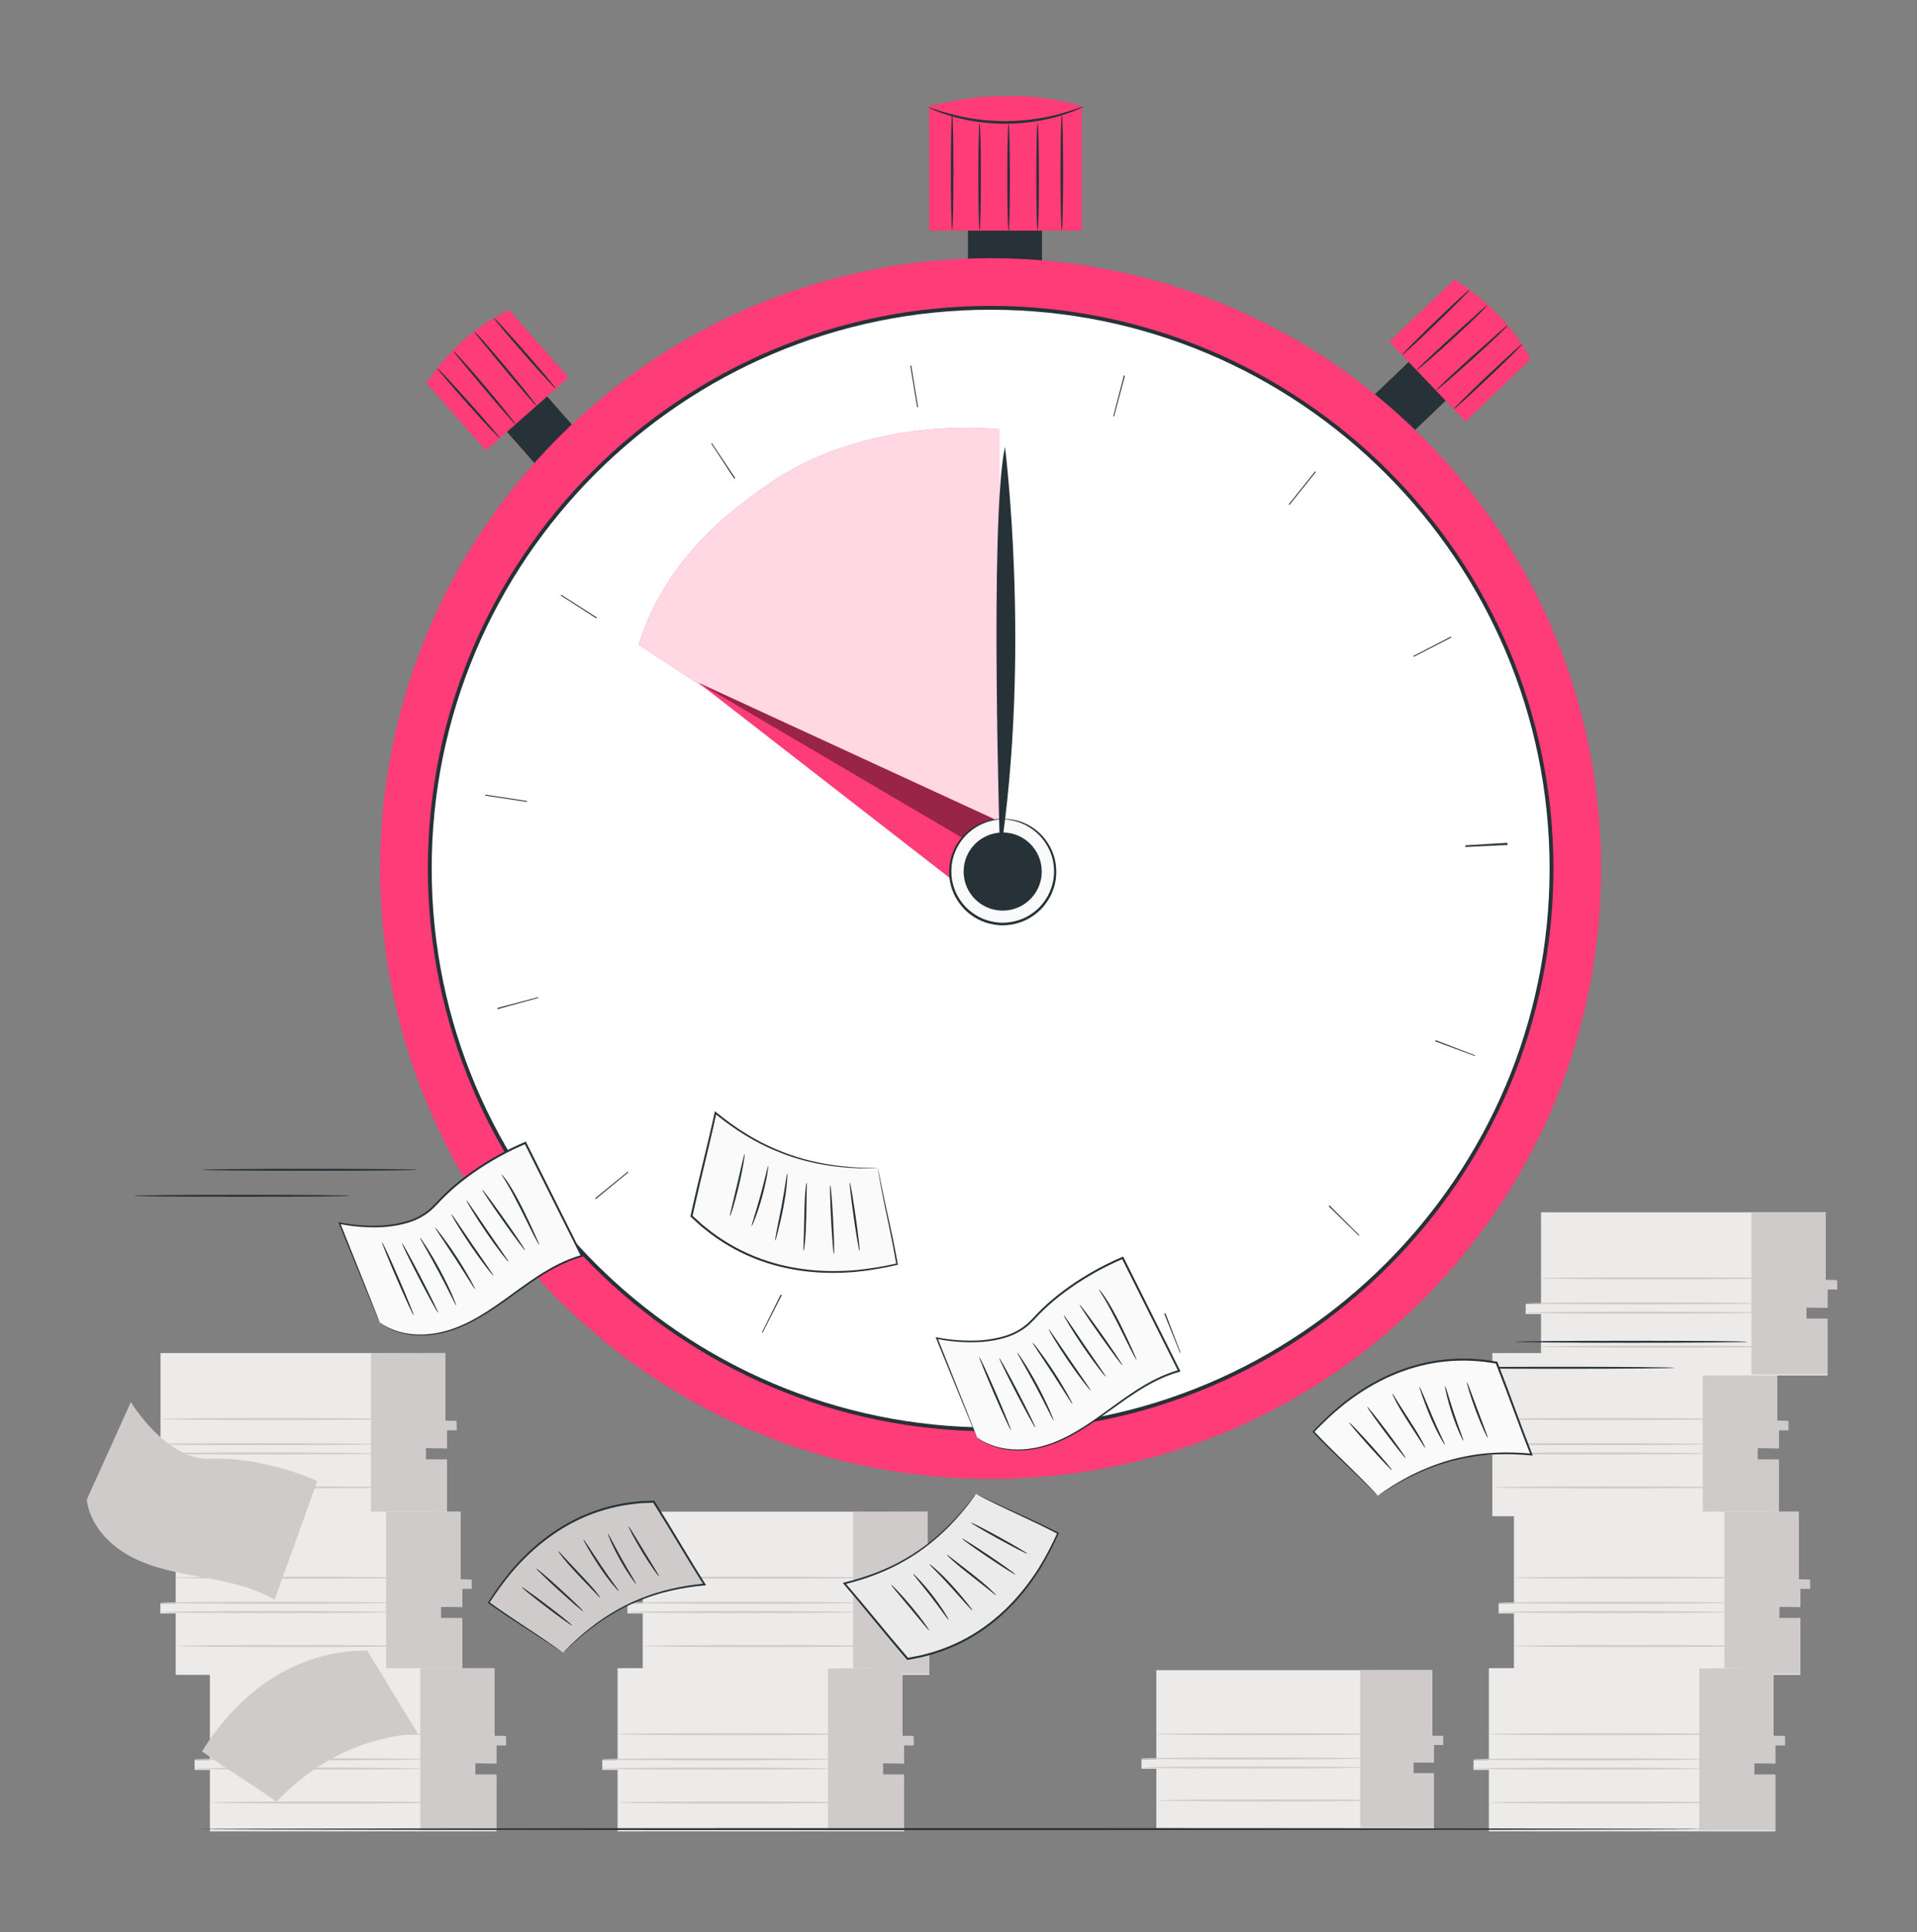 <svg width="122" height="123" viewBox="0 0 122 123" fill="none" xmlns="http://www.w3.org/2000/svg">
<rect x="0" y="0" width="122" height="123" fill="#808080" stroke="none"/>
<g clip-path="url(#clip0_279_3270)">
<path d="M94.975 86.126C94.975 86.231 94.975 91.967 94.975 91.967H94V92.601H94.975V96.511H113.207V92.953H111.856V92.178H113.207V91.016H113.807V90.488H113.094V86.126H94.975V86.126Z" fill="#EDEAEA"/>
<path d="M108.365 86.143V96.446H113.207V92.889H111.856V92.179L113.207 92.203V91.04L113.819 91.041L113.807 90.441L113.094 90.423V86.126L108.365 86.143Z" fill="#D0CBCB"/>
<path d="M108.711 92.517C108.711 92.553 105.411 92.582 101.343 92.582C97.273 92.582 93.975 92.553 93.975 92.517C93.975 92.482 97.273 92.453 101.343 92.453C105.411 92.453 108.711 92.482 108.711 92.517Z" fill="#D0CBCB"/>
<path d="M108.711 91.924C108.711 91.96 105.411 91.989 101.343 91.989C97.273 91.989 93.975 91.96 93.975 91.924C93.975 91.888 97.273 91.859 101.343 91.859C105.411 91.859 108.711 91.888 108.711 91.924Z" fill="#D0CBCB"/>
<path d="M109.656 90.327C109.656 90.363 106.357 90.392 102.288 90.392C98.218 90.392 94.92 90.363 94.92 90.327C94.92 90.291 98.218 90.262 102.288 90.262C106.357 90.262 109.656 90.291 109.656 90.327Z" fill="#D0CBCB"/>
<path d="M109.748 94.679C109.748 94.715 106.448 94.743 102.38 94.743C98.31 94.743 95.012 94.714 95.012 94.679C95.012 94.643 98.31 94.614 102.38 94.614C106.449 94.614 109.748 94.643 109.748 94.679Z" fill="#D0CBCB"/>
<path d="M96.35 96.222C96.35 96.328 96.35 102.064 96.35 102.064H95.375V102.698H96.35V106.607H114.582V103.05H113.231V102.275H114.582V101.113H115.182V100.584H114.469V96.222H96.35V96.222Z" fill="#EDEAEA"/>
<path d="M109.74 96.239V106.543H114.582V102.985H113.231V102.275L114.582 102.299V101.137L115.194 101.138L115.182 100.537L114.469 100.52V96.222L109.74 96.239Z" fill="#D0CBCB"/>
<path d="M110.085 102.614C110.085 102.65 106.786 102.679 102.718 102.679C98.648 102.679 95.35 102.65 95.35 102.614C95.35 102.578 98.648 102.549 102.718 102.549C106.786 102.549 110.085 102.578 110.085 102.614Z" fill="#D0CBCB"/>
<path d="M110.085 102.021C110.085 102.057 106.786 102.086 102.718 102.086C98.648 102.086 95.35 102.057 95.35 102.021C95.35 101.985 98.648 101.956 102.718 101.956C106.786 101.956 110.085 101.985 110.085 102.021Z" fill="#D0CBCB"/>
<path d="M111.031 100.424C111.031 100.46 107.732 100.488 103.663 100.488C99.593 100.488 96.295 100.459 96.295 100.424C96.295 100.388 99.593 100.359 103.663 100.359C107.732 100.359 111.031 100.388 111.031 100.424Z" fill="#D0CBCB"/>
<path d="M111.123 104.775C111.123 104.811 107.823 104.84 103.755 104.84C99.685 104.84 96.387 104.811 96.387 104.775C96.387 104.74 99.685 104.711 103.755 104.711C107.823 104.711 111.123 104.74 111.123 104.775Z" fill="#D0CBCB"/>
<path d="M94.753 106.183C94.753 106.289 94.753 112.024 94.753 112.024H93.777V112.658H94.753V116.568H112.984V113.01H111.634V112.236H112.984V111.073H113.584V110.545H112.872V106.183H94.753V106.183Z" fill="#EDEAEA"/>
<path d="M108.143 106.2V116.503H112.984V112.946H111.633V112.236L112.984 112.26V111.098L113.596 111.098L113.584 110.498L112.872 110.48V106.183L108.143 106.2Z" fill="#D0CBCB"/>
<path d="M108.488 112.575C108.488 112.611 105.189 112.639 101.12 112.639C97.05 112.639 93.752 112.61 93.752 112.575C93.752 112.539 97.05 112.51 101.12 112.51C105.189 112.51 108.488 112.539 108.488 112.575Z" fill="#D0CBCB"/>
<path d="M108.488 111.981C108.488 112.017 105.189 112.046 101.12 112.046C97.05 112.046 93.752 112.017 93.752 111.981C93.752 111.946 97.05 111.917 101.12 111.917C105.189 111.917 108.488 111.945 108.488 111.981Z" fill="#D0CBCB"/>
<path d="M109.435 110.384C109.435 110.42 106.136 110.449 102.068 110.449C97.997 110.449 94.699 110.42 94.699 110.384C94.699 110.349 97.998 110.32 102.068 110.32C106.136 110.32 109.435 110.348 109.435 110.384Z" fill="#D0CBCB"/>
<path d="M109.525 114.736C109.525 114.772 106.226 114.801 102.157 114.801C98.087 114.801 94.789 114.772 94.789 114.736C94.789 114.7 98.088 114.671 102.157 114.671C106.226 114.671 109.525 114.7 109.525 114.736Z" fill="#D0CBCB"/>
<path d="M10.216 86.126C10.216 86.231 10.216 91.967 10.216 91.967H9.24V92.601H10.216V96.511H28.447V92.953H27.096V92.178H28.447V91.016H29.047V90.488H28.334V86.126H10.216V86.126Z" fill="#EDEAEA"/>
<path d="M23.605 86.143V96.446H28.447V92.889H27.097V92.179L28.447 92.203V91.04L29.059 91.041L29.047 90.441L28.334 90.423V86.126L23.605 86.143Z" fill="#D0CBCB"/>
<path d="M23.951 92.517C23.951 92.553 20.652 92.582 16.583 92.582C12.513 92.582 9.215 92.553 9.215 92.517C9.215 92.482 12.513 92.453 16.583 92.453C20.652 92.453 23.951 92.482 23.951 92.517Z" fill="#D0CBCB"/>
<path d="M23.951 91.924C23.951 91.96 20.652 91.989 16.583 91.989C12.513 91.989 9.215 91.96 9.215 91.924C9.215 91.888 12.513 91.859 16.583 91.859C20.652 91.859 23.951 91.888 23.951 91.924Z" fill="#D0CBCB"/>
<path d="M24.898 90.327C24.898 90.363 21.599 90.392 17.53 90.392C13.46 90.392 10.162 90.363 10.162 90.327C10.162 90.291 13.46 90.262 17.53 90.262C21.599 90.262 24.898 90.291 24.898 90.327Z" fill="#D0CBCB"/>
<path d="M24.988 94.679C24.988 94.715 21.689 94.743 17.62 94.743C13.55 94.743 10.252 94.714 10.252 94.679C10.252 94.643 13.55 94.614 17.62 94.614C21.689 94.614 24.988 94.643 24.988 94.679Z" fill="#D0CBCB"/>
<path d="M98.071 77.166C98.071 77.271 98.071 83.007 98.071 83.007H97.096V83.641H98.071V87.551H116.302V83.993H114.952V83.219H116.302V82.056H116.903V81.528H116.19V77.166H98.071Z" fill="#EDEAEA"/>
<path d="M111.461 77.183V87.486H116.302V83.928H114.952V83.219L116.302 83.243V82.08L116.914 82.081L116.903 81.48L116.19 81.463V77.166L111.461 77.183Z" fill="#D0CBCB"/>
<path d="M111.806 83.557C111.806 83.593 108.507 83.622 104.439 83.622C100.368 83.622 97.07 83.593 97.07 83.557C97.07 83.522 100.369 83.493 104.439 83.493C108.507 83.493 111.806 83.522 111.806 83.557Z" fill="#D0CBCB"/>
<path d="M111.806 82.964C111.806 83 108.507 83.028 104.439 83.028C100.368 83.028 97.07 82.999 97.07 82.964C97.07 82.928 100.369 82.899 104.439 82.899C108.507 82.899 111.806 82.928 111.806 82.964Z" fill="#D0CBCB"/>
<path d="M112.752 81.367C112.752 81.403 109.452 81.431 105.384 81.431C101.314 81.431 98.016 81.402 98.016 81.367C98.016 81.331 101.314 81.302 105.384 81.302C109.453 81.302 112.752 81.331 112.752 81.367Z" fill="#D0CBCB"/>
<path d="M112.843 85.719C112.843 85.755 109.544 85.784 105.476 85.784C101.406 85.784 98.107 85.755 98.107 85.719C98.107 85.683 101.406 85.654 105.476 85.654C109.544 85.654 112.843 85.683 112.843 85.719Z" fill="#D0CBCB"/>
<path d="M11.182 96.222C11.182 96.328 11.182 102.064 11.182 102.064H10.207V102.698H11.182V106.607H29.414V103.05H28.063V102.275H29.414V101.113H30.014V100.584H29.302V96.222H11.182V96.222Z" fill="#EDEAEA"/>
<path d="M24.572 96.239V106.543H29.414V102.985H28.063V102.275L29.414 102.299V101.137L30.026 101.138L30.014 100.537L29.301 100.52V96.222L24.572 96.239Z" fill="#D0CBCB"/>
<path d="M24.918 102.614C24.918 102.65 21.619 102.679 17.55 102.679C13.48 102.679 10.182 102.65 10.182 102.614C10.182 102.578 13.48 102.549 17.55 102.549C21.619 102.549 24.918 102.578 24.918 102.614Z" fill="#D0CBCB"/>
<path d="M24.918 102.021C24.918 102.057 21.619 102.086 17.55 102.086C13.48 102.086 10.182 102.057 10.182 102.021C10.182 101.985 13.48 101.956 17.55 101.956C21.619 101.956 24.918 101.985 24.918 102.021Z" fill="#D0CBCB"/>
<path d="M25.865 100.424C25.865 100.46 22.566 100.488 18.497 100.488C14.427 100.488 11.129 100.459 11.129 100.424C11.129 100.388 14.427 100.359 18.497 100.359C22.566 100.359 25.865 100.388 25.865 100.424Z" fill="#D0CBCB"/>
<path d="M25.955 104.775C25.955 104.811 22.655 104.84 18.587 104.84C14.517 104.84 11.219 104.811 11.219 104.775C11.219 104.74 14.517 104.711 18.587 104.711C22.655 104.711 25.955 104.74 25.955 104.775Z" fill="#D0CBCB"/>
<path d="M13.358 106.183C13.358 106.289 13.358 112.024 13.358 112.024H12.383V112.658H13.358V116.568H31.59V113.01H30.239V112.236H31.59V111.073H32.19V110.545H31.477V106.183H13.358V106.183Z" fill="#EDEAEA"/>
<path d="M26.748 106.2V116.503H31.59V112.946H30.239V112.236L31.59 112.26V111.098L32.201 111.098L32.19 110.498L31.477 110.48V106.183L26.748 106.2Z" fill="#D0CBCB"/>
<path d="M27.093 112.575C27.093 112.611 23.794 112.639 19.726 112.639C15.656 112.639 12.357 112.61 12.357 112.575C12.357 112.539 15.656 112.51 19.726 112.51C23.794 112.51 27.093 112.539 27.093 112.575Z" fill="#D0CBCB"/>
<path d="M27.093 111.981C27.093 112.017 23.794 112.046 19.726 112.046C15.656 112.046 12.357 112.017 12.357 111.981C12.357 111.946 15.656 111.917 19.726 111.917C23.794 111.917 27.093 111.945 27.093 111.981Z" fill="#D0CBCB"/>
<path d="M28.041 110.384C28.041 110.42 24.741 110.449 20.673 110.449C16.603 110.449 13.305 110.42 13.305 110.384C13.305 110.349 16.603 110.32 20.673 110.32C24.741 110.32 28.041 110.348 28.041 110.384Z" fill="#D0CBCB"/>
<path d="M28.13 114.736C28.13 114.772 24.831 114.801 20.763 114.801C16.693 114.801 13.395 114.772 13.395 114.736C13.395 114.7 16.693 114.671 20.763 114.671C24.831 114.671 28.13 114.7 28.13 114.736Z" fill="#D0CBCB"/>
<path d="M73.59 106.31C73.59 106.413 73.59 111.972 73.59 111.972H72.644V112.586H73.59V116.375H91.259V112.928H89.95V112.177H91.259V111.05H91.841V110.538H91.15V106.31H73.59V106.31Z" fill="#EDEAEA"/>
<path d="M86.566 106.327V116.312H91.258V112.865H89.95V112.177L91.258 112.2V111.074L91.852 111.074L91.841 110.492L91.15 110.475V106.31L86.566 106.327Z" fill="#D0CBCB"/>
<path d="M86.901 112.505C86.901 112.54 83.703 112.568 79.76 112.568C75.816 112.568 72.619 112.54 72.619 112.505C72.619 112.47 75.816 112.442 79.76 112.442C83.704 112.442 86.901 112.47 86.901 112.505Z" fill="#D0CBCB"/>
<path d="M86.901 111.93C86.901 111.965 83.703 111.993 79.76 111.993C75.816 111.993 72.619 111.965 72.619 111.93C72.619 111.895 75.816 111.867 79.76 111.867C83.704 111.867 86.901 111.895 86.901 111.93Z" fill="#D0CBCB"/>
<path d="M87.819 110.382C87.819 110.417 84.621 110.445 80.678 110.445C76.734 110.445 73.537 110.417 73.537 110.382C73.537 110.348 76.734 110.32 80.678 110.32C84.621 110.32 87.819 110.348 87.819 110.382Z" fill="#D0CBCB"/>
<path d="M87.907 114.6C87.907 114.634 84.709 114.663 80.766 114.663C76.822 114.663 73.625 114.634 73.625 114.6C73.625 114.565 76.822 114.537 80.766 114.537C84.709 114.537 87.907 114.565 87.907 114.6Z" fill="#D0CBCB"/>
<path d="M40.905 96.222C40.905 96.328 40.905 102.064 40.905 102.064H39.93V102.698H40.905V106.607H59.136V103.05H57.786V102.275H59.136V101.113H59.737V100.584H59.024V96.222H40.905V96.222Z" fill="#EDEAEA"/>
<path d="M54.295 96.239V106.543H59.136V102.985H57.786V102.275L59.136 102.299V101.137L59.748 101.138L59.737 100.537L59.024 100.52V96.222L54.295 96.239Z" fill="#D0CBCB"/>
<path d="M54.64 102.614C54.64 102.65 51.341 102.679 47.273 102.679C43.202 102.679 39.904 102.65 39.904 102.614C39.904 102.578 43.203 102.549 47.273 102.549C51.341 102.549 54.64 102.578 54.64 102.614Z" fill="#D0CBCB"/>
<path d="M54.64 102.021C54.64 102.057 51.341 102.086 47.273 102.086C43.202 102.086 39.904 102.057 39.904 102.021C39.904 101.985 43.203 101.956 47.273 101.956C51.341 101.956 54.64 101.985 54.64 102.021Z" fill="#D0CBCB"/>
<path d="M55.587 100.424C55.587 100.46 52.288 100.488 48.22 100.488C44.15 100.488 40.852 100.459 40.852 100.424C40.852 100.388 44.15 100.359 48.22 100.359C52.288 100.359 55.587 100.388 55.587 100.424Z" fill="#D0CBCB"/>
<path d="M55.677 104.775C55.677 104.811 52.378 104.84 48.31 104.84C44.24 104.84 40.941 104.811 40.941 104.775C40.941 104.74 44.24 104.711 48.31 104.711C52.378 104.711 55.677 104.74 55.677 104.775Z" fill="#D0CBCB"/>
<path d="M39.305 106.183C39.305 106.289 39.305 112.024 39.305 112.024H38.33V112.658H39.305V116.568H57.537V113.01H56.186V112.236H57.537V111.073H58.137V110.545H57.424V106.183H39.305V106.183Z" fill="#EDEAEA"/>
<path d="M52.695 106.2V116.503H57.537V112.946H56.186V112.236L57.537 112.26V111.098L58.149 111.098L58.137 110.498L57.424 110.48V106.183L52.695 106.2Z" fill="#D0CBCB"/>
<path d="M53.041 112.575C53.041 112.611 49.742 112.639 45.673 112.639C41.603 112.639 38.305 112.61 38.305 112.575C38.305 112.539 41.603 112.51 45.673 112.51C49.742 112.51 53.041 112.539 53.041 112.575Z" fill="#D0CBCB"/>
<path d="M53.041 111.981C53.041 112.017 49.742 112.046 45.673 112.046C41.603 112.046 38.305 112.017 38.305 111.981C38.305 111.946 41.603 111.917 45.673 111.917C49.742 111.917 53.041 111.945 53.041 111.981Z" fill="#D0CBCB"/>
<path d="M53.988 110.384C53.988 110.42 50.689 110.449 46.62 110.449C42.55 110.449 39.252 110.42 39.252 110.384C39.252 110.349 42.55 110.32 46.62 110.32C50.689 110.32 53.988 110.348 53.988 110.384Z" fill="#D0CBCB"/>
<path d="M54.078 114.736C54.078 114.772 50.779 114.801 46.71 114.801C42.64 114.801 39.342 114.772 39.342 114.736C39.342 114.7 42.64 114.671 46.71 114.671C50.779 114.671 54.078 114.7 54.078 114.736Z" fill="#D0CBCB"/>
<path d="M5.521 95.46C5.719 97.044 6.936 98.351 8.348 99.095C9.761 99.838 11.364 100.115 12.934 100.403C14.503 100.691 16.105 101.014 17.475 101.833L20.195 94.268C20.195 94.268 16.84 92.715 13.368 92.853C10.559 92.964 8.329 89.243 8.329 89.243L5.521 95.46Z" fill="#D0CBCB"/>
<path d="M17.586 114.684C20.122 112.07 22.963 110.641 26.591 110.326C25.735 108.991 24.212 106.389 23.355 105.054C18.796 105.078 15.254 107.649 12.857 111.481C14.543 112.695 15.901 113.469 17.586 114.684Z" fill="#D0CBCB"/>
<path d="M108.423 116.426C108.423 116.461 86.97 116.49 60.513 116.49C34.047 116.49 12.6 116.461 12.6 116.426C12.6 116.391 34.047 116.363 60.513 116.363C86.97 116.363 108.423 116.391 108.423 116.426Z" fill="#263238"/>
<path d="M66.315 12.478H61.602V19.833H66.315V12.478Z" fill="#263238"/>
<path d="M68.843 14.678H59.135V6.75C62.533 5.912 65.779 5.861 68.843 6.75V14.678Z" fill="#FE3C77"/>
<path d="M68.957 6.783C68.961 6.794 68.834 6.856 68.599 6.961C68.365 7.068 68.016 7.199 67.576 7.337C67.138 7.477 66.603 7.606 66.002 7.71C65.4 7.806 64.731 7.872 64.027 7.878C63.322 7.879 62.653 7.819 62.05 7.729C61.448 7.631 60.912 7.507 60.472 7.371C60.031 7.237 59.68 7.11 59.446 7.004C59.209 6.902 59.081 6.841 59.086 6.83C59.098 6.801 59.622 7.022 60.504 7.258C60.943 7.379 61.476 7.489 62.072 7.578C62.669 7.659 63.33 7.713 64.026 7.713C64.721 7.706 65.381 7.646 65.978 7.559C66.573 7.465 67.104 7.35 67.543 7.224C68.423 6.979 68.945 6.754 68.957 6.783Z" fill="#263238"/>
<path d="M62.343 14.655C62.297 14.655 62.26 13.133 62.26 11.256C62.26 9.379 62.297 7.857 62.343 7.857C62.388 7.857 62.425 9.379 62.425 11.256C62.425 13.133 62.388 14.655 62.343 14.655Z" fill="#263238"/>
<path d="M64.188 14.702C64.143 14.702 64.106 13.173 64.106 11.287C64.106 9.401 64.143 7.873 64.188 7.873C64.234 7.873 64.271 9.401 64.271 11.287C64.271 13.173 64.234 14.702 64.188 14.702Z" fill="#263238"/>
<path d="M66.036 14.671C65.99 14.671 65.953 13.142 65.953 11.256C65.953 9.37 65.99 7.842 66.036 7.842C66.082 7.842 66.119 9.37 66.119 11.256C66.119 13.142 66.082 14.671 66.036 14.671Z" fill="#263238"/>
<path d="M67.575 14.671C67.529 14.671 67.492 13.018 67.492 10.98C67.492 8.942 67.529 7.29 67.575 7.29C67.621 7.29 67.658 8.942 67.658 10.98C67.658 13.018 67.621 14.671 67.575 14.671Z" fill="#263238"/>
<path d="M60.596 14.624C60.551 14.624 60.514 12.971 60.514 10.933C60.514 8.895 60.551 7.242 60.596 7.242C60.642 7.242 60.679 8.894 60.679 10.933C60.679 12.971 60.642 14.624 60.596 14.624Z" fill="#263238"/>
<path d="M93.154 24.407L90.799 21.942L86.953 25.617L89.308 28.081L93.154 24.407Z" fill="#263238"/>
<path d="M93.264 26.825L88.414 21.749L92.559 17.788C94.695 19.147 96.343 20.818 97.409 22.864L93.264 26.825Z" fill="#FE3C77"/>
<path d="M89.225 22.599C89.198 22.571 90.138 21.618 91.324 20.472C92.51 19.325 93.493 18.419 93.521 18.447C93.548 18.475 92.609 19.427 91.422 20.574C90.236 21.72 89.252 22.627 89.225 22.599Z" fill="#263238"/>
<path d="M90.151 23.566C90.138 23.551 90.38 23.309 90.781 22.928C91.183 22.547 91.743 22.027 92.367 21.458C92.977 20.905 93.529 20.406 93.969 20.007C94.155 19.841 94.317 19.696 94.457 19.571C94.575 19.467 94.632 19.414 94.638 19.414C94.692 19.463 93.709 20.424 92.462 21.563C91.839 22.133 91.267 22.641 90.849 23.003C90.43 23.364 90.164 23.581 90.151 23.566Z" fill="#263238"/>
<path d="M91.381 24.854C91.368 24.839 91.614 24.595 92.021 24.212C92.428 23.829 92.997 23.306 93.63 22.734C94.251 22.18 94.812 21.679 95.26 21.28C95.45 21.114 95.616 20.97 95.76 20.846C95.881 20.741 95.937 20.697 95.949 20.693C95.973 20.709 95.729 20.968 95.328 21.354C94.924 21.742 94.358 22.267 93.725 22.84C93.092 23.412 92.512 23.922 92.088 24.287C91.664 24.651 91.394 24.868 91.381 24.854Z" fill="#263238"/>
<path d="M92.532 26.026C92.505 25.998 93.457 25.052 94.657 23.913C95.859 22.774 96.854 21.874 96.881 21.902C96.907 21.931 95.956 22.877 94.755 24.015C93.554 25.154 92.559 26.054 92.532 26.026Z" fill="#263238"/>
<path d="M33.766 24.044L31.211 26.299L34.73 30.287L37.286 28.032L33.766 24.044Z" fill="#263238"/>
<path d="M36.188 24.029L30.924 28.674L27.131 24.375C28.573 22.295 30.308 20.714 32.395 19.73L36.188 24.029Z" fill="#FE3C77"/>
<path d="M31.805 27.896C31.776 27.922 30.861 26.946 29.763 25.715C28.665 24.484 27.798 23.466 27.827 23.439C27.856 23.413 28.77 24.39 29.869 25.621C30.967 26.851 31.834 27.87 31.805 27.896Z" fill="#263238"/>
<path d="M32.809 27.011C32.794 27.023 32.562 26.772 32.197 26.355C31.832 25.939 31.335 25.358 30.791 24.713C30.263 24.081 29.786 23.511 29.404 23.054C29.246 22.862 29.108 22.694 28.988 22.549C28.889 22.427 28.838 22.368 28.838 22.362C28.89 22.311 29.811 23.331 30.899 24.622C31.444 25.267 31.928 25.858 32.274 26.291C32.619 26.724 32.824 26.998 32.809 27.011Z" fill="#263238"/>
<path d="M34.144 25.833C34.129 25.845 33.895 25.59 33.528 25.168C33.161 24.746 32.662 24.157 32.115 23.502C31.586 22.86 31.108 22.279 30.727 21.816C30.569 21.619 30.431 21.447 30.313 21.299C30.213 21.173 30.172 21.116 30.168 21.104C30.185 21.081 30.434 21.334 30.803 21.751C31.175 22.169 31.678 22.756 32.224 23.411C32.771 24.066 33.258 24.666 33.606 25.104C33.953 25.542 34.16 25.82 34.144 25.833Z" fill="#263238"/>
<path d="M35.361 24.728C35.331 24.754 34.424 23.765 33.334 22.521C32.243 21.275 31.383 20.245 31.413 20.219C31.442 20.193 32.35 21.182 33.44 22.427C34.53 23.672 35.39 24.703 35.361 24.728Z" fill="#263238"/>
<path d="M90.517 82.761C105.69 67.588 105.69 42.987 90.517 27.814C75.344 12.642 50.744 12.642 35.571 27.814C20.398 42.987 20.398 67.588 35.571 82.761C50.744 97.934 75.344 97.934 90.517 82.761Z" fill="#FE3C77"/>
<path d="M88.284 80.528C102.224 66.588 102.224 43.987 88.284 30.048C74.345 16.108 51.744 16.108 37.804 30.048C23.865 43.987 23.865 66.588 37.804 80.528C51.744 94.467 74.345 94.467 88.284 80.528Z" fill="white"/>
<path d="M63.045 91.105C43.296 91.105 27.229 75.037 27.229 55.288C27.229 35.538 43.296 19.471 63.045 19.471C82.795 19.471 98.862 35.538 98.862 55.288C98.862 75.037 82.795 91.105 63.045 91.105ZM63.045 19.715C43.43 19.715 27.473 35.672 27.473 55.288C27.473 74.902 43.43 90.861 63.045 90.861C82.66 90.861 98.618 74.903 98.618 55.288C98.618 35.672 82.66 19.715 63.045 19.715Z" fill="#263238"/>
<path d="M40.645 41.034C42.132 36.417 45.179 33.294 49.217 30.606C53.254 27.918 58.76 26.911 63.593 27.32V56.088L40.645 41.034Z" fill="#FE3C77"/>
<g opacity="0.8">
<path d="M40.645 41.034C42.132 36.417 45.179 33.294 49.217 30.606C53.254 27.918 58.76 26.911 63.593 27.32V56.088L40.645 41.034Z" fill="white"/>
</g>
<path d="M60.503 55.93L44.447 43.457L63.25 52.127L63.803 55.422L60.503 55.93Z" fill="#FE3C77"/>
<g opacity="0.4">
<path d="M44.447 43.457L61.214 53.316L63.25 52.127L44.447 43.457Z" fill="black"/>
</g>
<path d="M65.08 58.569C66.787 57.868 67.604 55.917 66.903 54.21C66.203 52.502 64.251 51.686 62.544 52.386C60.837 53.087 60.021 55.038 60.721 56.745C61.421 58.453 63.373 59.269 65.08 58.569Z" fill="#FAFAFA"/>
<path d="M63.812 52.135C63.814 52.157 63.514 52.139 63.005 52.271C62.504 52.401 61.77 52.737 61.203 53.49C60.926 53.863 60.691 54.332 60.597 54.872C60.507 55.409 60.526 56.014 60.746 56.589C60.847 56.878 60.999 57.157 61.192 57.414C61.38 57.673 61.614 57.908 61.885 58.102C62.419 58.503 63.105 58.729 63.812 58.736C64.519 58.729 65.205 58.504 65.74 58.103C66.011 57.909 66.245 57.673 66.433 57.414C66.626 57.158 66.778 56.878 66.879 56.589C67.1 56.014 67.118 55.409 67.028 54.873C66.934 54.332 66.699 53.863 66.422 53.49C65.855 52.737 65.121 52.402 64.621 52.271C64.11 52.139 63.811 52.157 63.812 52.135C63.812 52.135 64.111 52.094 64.636 52.209C65.15 52.323 65.915 52.649 66.514 53.419C66.807 53.801 67.058 54.285 67.161 54.847C67.262 55.405 67.248 56.037 67.022 56.64C66.918 56.944 66.76 57.237 66.559 57.507C66.363 57.78 66.118 58.027 65.835 58.232C65.276 58.654 64.554 58.893 63.812 58.9C63.07 58.893 62.349 58.654 61.79 58.232C61.506 58.027 61.262 57.779 61.066 57.507C60.865 57.237 60.707 56.944 60.603 56.64C60.377 56.036 60.364 55.405 60.464 54.847C60.568 54.285 60.818 53.801 61.111 53.419C61.71 52.649 62.475 52.323 62.989 52.209C63.514 52.094 63.812 52.135 63.812 52.135Z" fill="#263238"/>
<path d="M63.813 52.99C65.186 52.99 66.299 54.103 66.299 55.477C66.299 56.85 65.186 57.963 63.813 57.963C62.439 57.963 61.326 56.85 61.326 55.477C61.326 54.103 62.44 52.99 63.813 52.99Z" fill="#263238"/>
<path d="M63.648 54.497C63.648 54.497 62.963 32.983 63.958 28.446C63.958 28.446 65.623 41.487 63.648 54.497Z" fill="#263238"/>
<path d="M61.702 88.285L61.66 88.283L61.755 85.601L61.832 85.605L61.702 88.285ZM75.096 86.11L74.094 83.621L74.169 83.591L75.132 86.097L75.096 86.11ZM48.531 84.83L48.49 84.809L49.684 82.405L49.75 82.439L48.531 84.83ZM86.474 78.657L84.56 76.775L84.61 76.725L86.508 78.623L86.474 78.657ZM37.916 76.322L37.876 76.272L39.956 74.576L39.992 74.619L37.916 76.322ZM93.859 67.219L91.344 66.284L91.37 66.214L93.875 67.177L93.859 67.219ZM31.668 64.23L31.649 64.161L34.243 63.473L34.255 63.519L31.668 64.23ZM93.26 53.915L93.257 53.872L95.936 53.711L95.941 53.786L93.26 53.915ZM93.257 53.866L93.254 53.807L95.933 53.646L95.936 53.706L93.257 53.866ZM33.533 51.043L30.879 50.641L30.888 50.581L33.541 50.986L33.533 51.043ZM89.973 41.806L89.947 41.757L92.332 40.524L92.36 40.58L89.973 41.806ZM37.947 39.356L35.689 37.905L35.719 37.858L37.981 39.303L37.947 39.356ZM82.063 32.14L82.017 32.103L83.693 30.007L83.74 30.044L82.063 32.14ZM46.728 30.467L45.258 28.222L45.298 28.195L46.787 30.428L46.728 30.467ZM70.903 26.506L70.853 26.493L71.527 23.895L71.592 23.912L70.903 26.506ZM58.368 25.921L57.932 23.273L57.992 23.263L58.425 25.911L58.368 25.921Z" fill="#263238"/>
<path d="M106.579 87.062C106.579 87.098 103.27 87.126 99.189 87.126C95.107 87.126 91.799 87.098 91.799 87.062C91.799 87.027 95.107 86.999 99.189 86.999C103.27 86.999 106.579 87.027 106.579 87.062Z" fill="#263238"/>
<path d="M111.23 85.408C111.23 85.443 107.921 85.471 103.84 85.471C99.757 85.471 96.449 85.443 96.449 85.408C96.449 85.373 99.757 85.344 103.84 85.344C107.921 85.344 111.23 85.373 111.23 85.408Z" fill="#263238"/>
<path d="M22.243 76.113C22.243 76.148 19.174 76.177 15.389 76.177C11.602 76.177 8.533 76.148 8.533 76.113C8.533 76.078 11.602 76.05 15.389 76.05C19.174 76.05 22.243 76.078 22.243 76.113Z" fill="#263238"/>
<path d="M26.556 74.459C26.556 74.494 23.486 74.522 19.701 74.522C15.915 74.522 12.846 74.494 12.846 74.459C12.846 74.424 15.915 74.395 19.701 74.395C23.486 74.395 26.556 74.424 26.556 74.459Z" fill="#263238"/>
<path d="M35.831 105.214C38.366 102.601 41.208 101.172 44.836 100.857C43.979 99.522 42.456 96.919 41.6 95.584C37.04 95.608 33.498 98.18 31.102 102.012C32.787 103.226 34.145 104 35.831 105.214Z" fill="#D0CBCB"/>
<path d="M35.831 105.214C35.832 105.216 35.804 105.199 35.749 105.162C35.687 105.121 35.605 105.066 35.501 104.995C35.278 104.846 34.961 104.633 34.556 104.362C33.736 103.813 32.514 103.073 31.075 102.049L31.039 102.024L31.063 101.987C31.477 101.335 31.957 100.646 32.534 99.958C33.117 99.277 33.795 98.599 34.584 97.983C35.372 97.366 36.274 96.814 37.275 96.395C38.275 95.974 39.373 95.691 40.514 95.581C40.695 95.556 40.877 95.547 41.059 95.542C41.24 95.535 41.42 95.528 41.6 95.52L41.635 95.519L41.654 95.549C42.833 97.415 43.873 99.23 44.885 100.825L44.936 100.905L44.841 100.914C43.34 101.048 41.972 101.368 40.823 101.832C39.666 102.282 38.732 102.856 37.999 103.374C37.267 103.898 36.736 104.374 36.377 104.701C36.203 104.866 36.067 104.995 35.97 105.088C35.927 105.128 35.893 105.159 35.866 105.184C35.843 105.206 35.831 105.216 35.831 105.214C35.831 105.212 35.843 105.2 35.865 105.175C35.891 105.148 35.924 105.113 35.965 105.07C36.054 104.978 36.178 104.843 36.352 104.675C36.703 104.338 37.229 103.852 37.959 103.318C38.689 102.789 39.625 102.203 40.787 101.743C41.942 101.268 43.32 100.939 44.831 100.799L44.788 100.888C43.769 99.293 42.724 97.479 41.547 95.618L41.601 95.647C41.423 95.655 41.244 95.662 41.065 95.669C40.885 95.674 40.705 95.683 40.526 95.708C39.397 95.817 38.312 96.096 37.323 96.51C36.333 96.923 35.439 97.467 34.657 98.076C33.873 98.684 33.198 99.354 32.615 100.028C32.04 100.708 31.558 101.391 31.142 102.036L31.13 101.973C32.558 103.003 33.773 103.756 34.585 104.318C34.993 104.596 35.306 104.82 35.516 104.973C35.615 105.047 35.692 105.105 35.75 105.149C35.803 105.189 35.831 105.212 35.831 105.214Z" fill="#263238"/>
<path d="M33.198 101.021C33.219 100.993 33.955 101.518 34.842 102.194C35.729 102.869 36.431 103.439 36.41 103.467C36.388 103.495 35.652 102.97 34.765 102.295C33.878 101.619 33.176 101.049 33.198 101.021Z" fill="#263238"/>
<path d="M34.132 99.838C34.155 99.812 34.842 100.401 35.665 101.152C36.489 101.903 37.137 102.533 37.114 102.559C37.09 102.585 36.403 101.997 35.58 101.246C34.756 100.494 34.108 99.864 34.132 99.838Z" fill="#263238"/>
<path d="M35.522 98.73C35.537 98.718 35.69 98.882 35.934 99.148C36.178 99.414 36.519 99.778 36.9 100.177C37.281 100.576 37.62 100.945 37.851 101.225C38.082 101.505 38.211 101.69 38.198 101.7C38.183 101.712 38.031 101.548 37.783 101.285C37.501 100.99 37.172 100.645 36.808 100.264C36.427 99.864 36.094 99.489 35.866 99.207C35.638 98.925 35.51 98.741 35.522 98.73Z" fill="#263238"/>
<path d="M39.38 101.273C39.367 101.283 39.21 101.124 38.979 100.846C38.749 100.569 38.447 100.17 38.142 99.712C37.836 99.254 37.58 98.827 37.398 98.516C37.218 98.205 37.111 98.008 37.126 97.999C37.161 97.977 37.645 98.727 38.248 99.641C38.551 100.097 38.839 100.501 39.05 100.791C39.262 101.081 39.394 101.261 39.38 101.273Z" fill="#263238"/>
<path d="M40.476 100.813C40.462 100.823 40.333 100.663 40.144 100.391C39.956 100.119 39.71 99.733 39.463 99.292C39.216 98.851 39.015 98.44 38.882 98.137C38.748 97.834 38.68 97.64 38.696 97.633C38.729 97.618 39.081 98.354 39.573 99.23C40.063 100.107 40.507 100.792 40.476 100.813Z" fill="#263238"/>
<path d="M41.941 100.338C41.927 100.348 41.796 100.184 41.602 99.908C41.407 99.632 41.15 99.243 40.882 98.804C40.614 98.364 40.386 97.957 40.23 97.658C40.074 97.359 39.989 97.168 40.004 97.159C40.019 97.151 40.133 97.326 40.308 97.614C40.509 97.944 40.738 98.321 40.991 98.738C41.245 99.153 41.475 99.529 41.677 99.859C41.852 100.147 41.956 100.328 41.941 100.338Z" fill="#263238"/>
<path d="M55.871 74.355C51.898 74.441 48.596 73.372 45.536 70.836C45.178 72.53 44.366 75.718 44.008 77.412C47.567 80.888 52.289 81.607 57.088 80.468C56.71 78.233 56.249 76.59 55.871 74.355Z" fill="#FAFAFA"/>
<path d="M55.87 74.355C55.872 74.353 55.88 74.388 55.895 74.459C55.91 74.537 55.931 74.644 55.958 74.779C56.016 75.064 56.099 75.472 56.205 75.995C56.42 77.05 56.802 78.562 57.134 80.46L57.141 80.503L57.098 80.513C56.278 80.701 55.376 80.868 54.402 80.96C53.427 81.042 52.381 81.048 51.296 80.922C50.212 80.796 49.088 80.534 47.99 80.092C46.892 79.652 45.823 79.031 44.853 78.242C44.693 78.122 44.545 77.99 44.4 77.855C44.254 77.721 44.108 77.589 43.963 77.457L43.938 77.433L43.945 77.398C44.46 75.045 45.043 72.838 45.479 70.824L45.5 70.731L45.573 70.792C46.842 71.839 48.151 72.639 49.4 73.159C50.643 73.696 51.809 73.966 52.776 74.125C53.746 74.28 54.523 74.316 55.053 74.337C55.316 74.341 55.52 74.345 55.665 74.348C55.73 74.35 55.78 74.351 55.82 74.352C55.855 74.353 55.871 74.354 55.87 74.355C55.869 74.356 55.851 74.358 55.814 74.359C55.774 74.36 55.722 74.362 55.656 74.364C55.517 74.366 55.317 74.376 55.053 74.373C54.521 74.365 53.741 74.339 52.765 74.194C51.792 74.044 50.617 73.781 49.362 73.248C48.102 72.731 46.78 71.93 45.499 70.881L45.593 70.848C45.161 72.868 44.582 75.076 44.069 77.424L44.052 77.366C44.195 77.496 44.34 77.628 44.484 77.76C44.628 77.894 44.774 78.025 44.933 78.143C45.893 78.924 46.95 79.54 48.037 79.976C49.123 80.415 50.235 80.677 51.309 80.805C52.385 80.933 53.423 80.93 54.392 80.853C55.361 80.766 56.259 80.604 57.077 80.422L57.041 80.475C56.721 78.581 56.354 77.065 56.154 76.005C56.049 75.477 55.978 75.064 55.931 74.784C55.911 74.65 55.895 74.545 55.884 74.468C55.874 74.395 55.869 74.357 55.87 74.355Z" fill="#263238"/>
<path d="M54.702 79.631C54.667 79.636 54.5 78.663 54.329 77.459C54.158 76.254 54.048 75.274 54.083 75.269C54.117 75.264 54.284 76.236 54.455 77.441C54.626 78.645 54.737 79.626 54.702 79.631Z" fill="#263238"/>
<path d="M53.071 79.834C53.036 79.836 52.956 78.852 52.892 77.638C52.829 76.422 52.806 75.436 52.84 75.434C52.876 75.433 52.955 76.416 53.019 77.631C53.083 78.846 53.106 79.832 53.071 79.834Z" fill="#263238"/>
<path d="M51.139 79.627C51.121 79.625 51.13 79.381 51.144 78.987C51.16 78.593 51.174 78.049 51.185 77.447C51.195 76.845 51.214 76.298 51.249 75.904C51.282 75.509 51.323 75.267 51.339 75.269C51.358 75.271 51.349 75.515 51.338 75.909C51.331 76.347 51.322 76.871 51.312 77.45C51.301 78.052 51.272 78.599 51.234 78.993C51.196 79.387 51.156 79.629 51.139 79.627Z" fill="#263238"/>
<path d="M50.094 74.696C50.11 74.698 50.108 74.942 50.074 75.334C50.039 75.727 49.967 76.266 49.853 76.856C49.74 77.446 49.612 77.974 49.515 78.355C49.418 78.736 49.352 78.97 49.334 78.966C49.317 78.962 49.353 78.721 49.428 78.336C49.513 77.907 49.615 77.397 49.728 76.832C49.842 76.245 49.928 75.711 49.985 75.323C50.042 74.935 50.075 74.695 50.094 74.696Z" fill="#263238"/>
<path d="M48.89 74.213C48.906 74.216 48.883 74.438 48.82 74.794C48.757 75.15 48.651 75.638 48.505 76.169C48.359 76.701 48.2 77.175 48.072 77.512C47.945 77.85 47.851 78.053 47.835 78.047C47.818 78.041 47.882 77.827 47.987 77.483C48.093 77.139 48.237 76.664 48.383 76.136C48.528 75.607 48.647 75.125 48.732 74.776C48.818 74.426 48.872 74.21 48.89 74.213Z" fill="#263238"/>
<path d="M47.386 73.458C47.403 73.461 47.378 73.688 47.316 74.051C47.255 74.414 47.156 74.913 47.027 75.46C46.898 76.007 46.764 76.497 46.657 76.85C46.55 77.202 46.471 77.416 46.455 77.411C46.437 77.406 46.485 77.184 46.57 76.826C46.666 76.423 46.779 75.952 46.904 75.43C47.025 74.909 47.135 74.436 47.228 74.033C47.312 73.675 47.369 73.454 47.386 73.458Z" fill="#263238"/>
<path d="M62.115 95.085C59.961 98.08 57.325 99.933 53.736 100.787C54.793 101.998 56.705 104.38 57.761 105.591C62.327 104.891 65.496 101.788 67.329 97.593C65.46 96.626 63.984 96.051 62.115 95.085Z" fill="#EBEBEB"/>
<path d="M62.115 95.085C62.115 95.082 62.145 95.096 62.206 95.124C62.274 95.156 62.364 95.2 62.48 95.255C62.724 95.371 63.073 95.537 63.52 95.749C64.423 96.178 65.758 96.739 67.351 97.551L67.391 97.571L67.373 97.611C67.054 98.325 66.675 99.087 66.199 99.862C65.716 100.631 65.137 101.411 64.437 102.146C63.739 102.88 62.917 103.568 61.976 104.136C61.036 104.705 59.978 105.152 58.851 105.431C58.673 105.483 58.492 105.519 58.311 105.551C58.13 105.585 57.95 105.62 57.772 105.654L57.738 105.66L57.714 105.633C56.255 103.938 54.943 102.273 53.693 100.825L53.631 100.753L53.723 100.731C55.208 100.374 56.532 99.85 57.614 99.214C58.706 98.592 59.558 97.878 60.215 97.249C60.871 96.617 61.333 96.06 61.644 95.679C61.794 95.487 61.911 95.338 61.995 95.231C62.032 95.185 62.061 95.148 62.084 95.119C62.105 95.095 62.115 95.083 62.115 95.085C62.116 95.086 62.106 95.101 62.087 95.128C62.065 95.16 62.038 95.199 62.003 95.249C61.927 95.353 61.823 95.507 61.674 95.702C61.371 96.091 60.916 96.656 60.264 97.3C59.611 97.938 58.76 98.664 57.663 99.298C56.576 99.945 55.244 100.479 53.75 100.844L53.78 100.749C55.038 102.197 56.354 103.859 57.81 105.549L57.752 105.528C57.929 105.495 58.108 105.461 58.286 105.427C58.465 105.395 58.645 105.36 58.821 105.308C59.936 105.032 60.982 104.591 61.912 104.029C62.843 103.468 63.658 102.79 64.352 102.064C65.047 101.338 65.625 100.566 66.108 99.805C66.584 99.038 66.966 98.282 67.287 97.573L67.308 97.634C65.725 96.813 64.395 96.239 63.498 95.796C63.047 95.579 62.701 95.401 62.467 95.279C62.357 95.219 62.271 95.172 62.207 95.138C62.147 95.105 62.116 95.087 62.115 95.085Z" fill="#263238"/>
<path d="M65.379 98.895C65.362 98.926 64.546 98.509 63.557 97.964C62.568 97.418 61.78 96.951 61.797 96.921C61.814 96.89 62.629 97.307 63.619 97.852C64.607 98.398 65.395 98.865 65.379 98.895Z" fill="#263238"/>
<path d="M64.617 100.22C64.598 100.249 63.822 99.761 62.886 99.13C61.949 98.499 61.205 97.964 61.225 97.935C61.245 97.906 62.02 98.394 62.957 99.025C63.893 99.656 64.637 100.191 64.617 100.22Z" fill="#263238"/>
<path d="M63.386 101.537C63.373 101.551 63.196 101.409 62.912 101.179C62.627 100.948 62.232 100.634 61.791 100.291C61.35 99.947 60.955 99.627 60.682 99.381C60.409 99.135 60.253 98.969 60.264 98.957C60.277 98.943 60.454 99.085 60.74 99.312C61.066 99.566 61.448 99.862 61.87 100.19C62.311 100.534 62.7 100.862 62.97 101.11C63.241 101.359 63.397 101.525 63.386 101.537Z" fill="#263238"/>
<path d="M59.145 99.561C59.156 99.549 59.337 99.685 59.609 99.929C59.882 100.173 60.243 100.528 60.617 100.942C60.991 101.355 61.311 101.745 61.539 102.03C61.767 102.315 61.902 102.496 61.889 102.507C61.858 102.535 61.262 101.854 60.522 101.027C60.15 100.616 59.802 100.253 59.547 99.994C59.292 99.735 59.133 99.575 59.145 99.561Z" fill="#263238"/>
<path d="M58.114 100.184C58.127 100.173 58.28 100.313 58.509 100.558C58.738 100.803 59.042 101.153 59.355 101.558C59.667 101.964 59.93 102.346 60.108 102.63C60.287 102.914 60.384 103.097 60.37 103.107C60.339 103.127 59.877 102.441 59.254 101.636C58.633 100.83 58.087 100.209 58.114 100.184Z" fill="#263238"/>
<path d="M56.716 100.878C56.728 100.866 56.883 101.011 57.119 101.259C57.355 101.506 57.67 101.858 58.004 102.259C58.338 102.66 58.626 103.033 58.827 103.31C59.028 103.587 59.143 103.765 59.129 103.775C59.115 103.786 58.975 103.627 58.757 103.365C58.507 103.065 58.222 102.72 57.906 102.34C57.589 101.961 57.302 101.618 57.052 101.318C56.834 101.056 56.703 100.89 56.716 100.878Z" fill="#263238"/>
<path d="M87.686 95.213C90.701 93.095 93.795 92.212 97.461 92.585C96.862 91.096 95.841 88.221 95.242 86.732C90.706 85.894 86.698 87.779 83.592 91.135C85.037 92.66 86.241 93.686 87.686 95.213Z" fill="#FAFAFA"/>
<path d="M87.686 95.213C87.686 95.215 87.662 95.192 87.614 95.145C87.561 95.093 87.49 95.022 87.399 94.932C87.206 94.742 86.931 94.471 86.58 94.124C85.869 93.424 84.794 92.456 83.558 91.167L83.527 91.135L83.558 91.103C84.092 90.534 84.7 89.939 85.403 89.365C86.112 88.799 86.914 88.253 87.815 87.79C88.715 87.326 89.716 86.948 90.79 86.721C91.863 86.492 93.008 86.419 94.163 86.525C94.348 86.535 94.531 86.56 94.712 86.59C94.893 86.617 95.074 86.644 95.254 86.67L95.288 86.675L95.301 86.709C96.12 88.787 96.811 90.787 97.515 92.564L97.55 92.652L97.456 92.643C95.938 92.492 94.517 92.552 93.287 92.796C92.053 93.024 91.016 93.417 90.189 93.794C89.363 94.175 88.745 94.549 88.326 94.806C88.122 94.938 87.963 95.04 87.848 95.114C87.798 95.145 87.759 95.17 87.727 95.19C87.7 95.206 87.686 95.214 87.686 95.213C87.687 95.211 87.7 95.2 87.727 95.18C87.758 95.158 87.797 95.13 87.846 95.094C87.952 95.021 88.101 94.91 88.306 94.775C88.719 94.507 89.333 94.123 90.16 93.731C90.986 93.344 92.027 92.938 93.269 92.701C94.507 92.448 95.939 92.381 97.467 92.528L97.408 92.607C96.697 90.829 96.002 88.829 95.184 86.756L95.231 86.795C95.053 86.768 94.874 86.742 94.695 86.715C94.515 86.686 94.334 86.661 94.151 86.651C93.009 86.546 91.877 86.618 90.816 86.843C89.754 87.066 88.762 87.438 87.869 87.895C86.975 88.352 86.177 88.889 85.471 89.449C84.77 90.016 84.162 90.604 83.626 91.166L83.626 91.102C84.851 92.396 85.916 93.374 86.617 94.087C86.97 94.44 87.238 94.721 87.419 94.913C87.503 95.005 87.569 95.078 87.618 95.132C87.663 95.183 87.687 95.21 87.686 95.213Z" fill="#263238"/>
<path d="M85.862 90.547C85.888 90.523 86.52 91.185 87.274 92.023C88.028 92.863 88.618 93.562 88.592 93.585C88.566 93.609 87.933 92.948 87.18 92.108C86.426 91.269 85.836 90.57 85.862 90.547Z" fill="#263238"/>
<path d="M87.013 89.548C87.041 89.527 87.612 90.241 88.288 91.144C88.965 92.047 89.49 92.795 89.462 92.816C89.434 92.837 88.863 92.123 88.186 91.22C87.51 90.317 86.985 89.569 87.013 89.548Z" fill="#263238"/>
<path d="M88.607 88.709C88.623 88.701 88.744 88.893 88.937 89.203C89.129 89.514 89.399 89.94 89.702 90.408C90.005 90.877 90.272 91.308 90.449 91.631C90.626 91.952 90.718 92.16 90.704 92.168C90.688 92.177 90.567 91.985 90.371 91.676C90.147 91.33 89.885 90.925 89.595 90.477C89.292 90.008 89.032 89.571 88.859 89.248C88.685 88.925 88.593 88.717 88.607 88.709Z" fill="#263238"/>
<path d="M91.959 91.966C91.944 91.974 91.819 91.786 91.641 91.467C91.465 91.147 91.241 90.694 91.024 90.18C90.806 89.668 90.633 89.195 90.511 88.851C90.39 88.508 90.322 88.293 90.338 88.286C90.377 88.27 90.715 89.108 91.141 90.131C91.357 90.641 91.566 91.097 91.722 91.425C91.877 91.754 91.975 91.957 91.959 91.966Z" fill="#263238"/>
<path d="M93.135 91.717C93.12 91.724 93.022 91.54 92.886 91.234C92.75 90.928 92.579 90.498 92.417 90.013C92.255 89.528 92.133 89.081 92.058 88.755C91.982 88.428 91.951 88.223 91.967 88.219C92.003 88.211 92.214 89.009 92.537 89.973C92.858 90.937 93.169 91.702 93.135 91.717Z" fill="#263238"/>
<path d="M94.683 91.522C94.667 91.529 94.569 91.341 94.428 91.031C94.287 90.72 94.105 90.284 93.921 89.797C93.738 89.309 93.589 88.861 93.49 88.534C93.391 88.207 93.342 88.002 93.359 87.996C93.376 87.991 93.455 88.187 93.575 88.506C93.711 88.871 93.868 89.29 94.04 89.752C94.215 90.213 94.373 90.631 94.51 90.996C94.63 91.315 94.699 91.515 94.683 91.522Z" fill="#263238"/>
<path d="M62.175 91.499C63.456 92.45 65.242 92.474 66.755 91.966C68.268 91.458 69.576 90.49 70.869 89.555C72.162 88.619 73.501 87.684 75.04 87.259L71.45 80.066C71.45 80.066 68.01 81.419 65.711 84.024C63.851 86.132 59.619 85.174 59.619 85.174L62.175 91.499Z" fill="#FAFAFA"/>
<path d="M62.174 91.499C62.174 91.499 62.156 91.464 62.124 91.392C62.091 91.314 62.045 91.207 61.987 91.069C61.866 90.777 61.691 90.356 61.468 89.817C61.019 88.72 60.373 87.141 59.576 85.191L59.543 85.111L59.629 85.128C60.486 85.3 61.447 85.378 62.459 85.314C62.965 85.271 63.482 85.184 63.994 85.025C64.503 84.861 64.998 84.6 65.414 84.228C65.617 84.04 65.815 83.828 66.014 83.612C66.215 83.4 66.432 83.198 66.651 82.996C67.094 82.596 67.576 82.222 68.081 81.863C69.098 81.156 70.212 80.517 71.425 80.007L71.479 79.985L71.506 80.038C71.653 80.334 71.812 80.651 71.971 80.971C73.071 83.177 74.127 85.294 75.093 87.232L75.125 87.297L75.055 87.317C74.052 87.596 73.158 88.079 72.35 88.597C71.54 89.117 70.806 89.673 70.094 90.174C69.385 90.677 68.695 91.126 68.016 91.473C67.338 91.82 66.671 92.07 66.044 92.196C65.418 92.329 64.838 92.347 64.341 92.305C63.842 92.258 63.425 92.147 63.102 92.021C62.776 91.899 62.546 91.757 62.394 91.661C62.324 91.611 62.269 91.571 62.227 91.541C62.191 91.514 62.173 91.5 62.174 91.499C62.187 91.481 62.466 91.745 63.116 91.984C63.439 92.103 63.852 92.207 64.346 92.247C64.839 92.283 65.412 92.26 66.029 92.124C66.648 91.994 67.305 91.742 67.976 91.394C68.648 91.046 69.33 90.596 70.036 90.091C70.743 89.588 71.476 89.028 72.29 88.502C73.102 87.979 74.004 87.487 75.023 87.201L74.986 87.286C74.018 85.349 72.96 83.232 71.858 81.028C71.698 80.708 71.54 80.391 71.392 80.095L71.472 80.126C70.274 80.628 69.161 81.265 68.152 81.964C67.651 82.32 67.172 82.69 66.732 83.086C66.514 83.286 66.299 83.486 66.1 83.695C65.903 83.907 65.708 84.116 65.492 84.314C65.06 84.699 64.549 84.966 64.028 85.132C63.505 85.293 62.979 85.379 62.467 85.42C61.441 85.481 60.477 85.398 59.608 85.219L59.662 85.156C60.441 87.109 61.072 88.69 61.511 89.789C61.725 90.334 61.892 90.758 62.008 91.053C62.062 91.194 62.104 91.304 62.135 91.383C62.163 91.458 62.174 91.499 62.174 91.499Z" fill="#263238"/>
<path d="M64.339 91.041C64.307 91.055 63.83 90.023 63.273 88.735C62.717 87.447 62.292 86.392 62.324 86.378C62.356 86.364 62.833 87.397 63.39 88.685C63.946 89.972 64.371 91.028 64.339 91.041Z" fill="#263238"/>
<path d="M65.893 90.873C65.861 90.889 65.322 89.911 64.688 88.688C64.053 87.465 63.564 86.46 63.595 86.444C63.626 86.428 64.166 87.406 64.8 88.629C65.435 89.852 65.924 90.857 65.893 90.873Z" fill="#263238"/>
<path d="M67.049 90.411C67.032 90.419 66.908 90.174 66.709 89.779C66.51 89.383 66.234 88.838 65.916 88.242C65.597 87.647 65.296 87.115 65.077 86.73C64.859 86.346 64.724 86.106 64.74 86.097C64.754 86.088 64.915 86.31 65.154 86.684C65.394 87.058 65.708 87.585 66.028 88.182C66.347 88.78 66.612 89.334 66.79 89.74C66.969 90.147 67.064 90.404 67.049 90.411Z" fill="#263238"/>
<path d="M68.251 89.375C68.236 89.384 68.093 89.165 67.868 88.807C67.619 88.416 67.316 87.941 66.982 87.416C66.638 86.897 66.327 86.427 66.071 86.04C65.836 85.689 65.693 85.47 65.708 85.459C65.722 85.449 65.89 85.65 66.145 85.988C66.399 86.327 66.737 86.805 67.089 87.347C67.44 87.889 67.739 88.392 67.945 88.762C68.151 89.131 68.266 89.367 68.251 89.375Z" fill="#263238"/>
<path d="M69.413 88.514C69.4 88.525 69.227 88.322 68.965 87.982C68.702 87.642 68.352 87.164 67.982 86.623C67.612 86.082 67.294 85.581 67.072 85.213C66.85 84.845 66.725 84.611 66.739 84.602C66.755 84.592 66.907 84.81 67.148 85.165C67.412 85.554 67.732 86.028 68.087 86.551C68.446 87.072 68.771 87.543 69.038 87.93C69.28 88.282 69.428 88.504 69.413 88.514Z" fill="#263238"/>
<path d="M70.374 87.63C70.361 87.641 70.188 87.439 69.926 87.099C69.663 86.759 69.312 86.28 68.943 85.739C68.573 85.198 68.254 84.697 68.033 84.329C67.811 83.961 67.686 83.727 67.7 83.718C67.716 83.708 67.868 83.926 68.109 84.281C68.373 84.67 68.693 85.144 69.048 85.668C69.407 86.188 69.731 86.659 69.998 87.046C70.242 87.398 70.389 87.62 70.374 87.63Z" fill="#263238"/>
<path d="M71.432 86.906C71.403 86.926 70.77 86.078 70.017 85.012C69.264 83.946 68.677 83.065 68.706 83.045C68.735 83.025 69.368 83.872 70.121 84.939C70.873 86.005 71.46 86.885 71.432 86.906Z" fill="#263238"/>
<path d="M72.333 86.558C72.318 86.566 72.175 86.318 71.964 85.907C71.741 85.46 71.465 84.907 71.16 84.296C70.845 83.668 70.547 83.106 70.313 82.711C70.082 82.314 69.919 82.08 69.935 82.068C69.947 82.059 70.136 82.275 70.389 82.664C70.645 83.05 70.958 83.608 71.274 84.239C71.589 84.869 71.855 85.448 72.045 85.868C72.235 86.288 72.35 86.55 72.333 86.558Z" fill="#263238"/>
<path d="M24.161 84.183C25.442 85.134 27.228 85.157 28.741 84.65C30.254 84.142 31.562 83.174 32.855 82.239C34.148 81.303 35.488 80.368 37.026 79.943L33.436 72.75C33.436 72.75 29.996 74.103 27.697 76.708C25.837 78.816 21.605 77.858 21.605 77.858L24.161 84.183Z" fill="#FAFAFA"/>
<path d="M24.161 84.183C24.161 84.183 24.142 84.148 24.11 84.076C24.077 83.997 24.032 83.89 23.973 83.752C23.852 83.461 23.678 83.04 23.454 82.501C23.006 81.404 22.36 79.825 21.562 77.874L21.529 77.795L21.615 77.812C22.473 77.984 23.433 78.062 24.445 77.997C24.951 77.954 25.468 77.868 25.98 77.709C26.49 77.545 26.984 77.284 27.4 76.911C27.604 76.724 27.801 76.512 28 76.296C28.202 76.084 28.418 75.882 28.637 75.68C29.081 75.279 29.562 74.906 30.067 74.546C31.084 73.84 32.199 73.201 33.412 72.691L33.465 72.668L33.492 72.722C33.639 73.017 33.798 73.335 33.958 73.655C35.057 75.86 36.113 77.978 37.079 79.916L37.112 79.981L37.041 80C36.039 80.28 35.145 80.763 34.336 81.28C33.526 81.8 32.792 82.356 32.081 82.858C31.371 83.361 30.682 83.81 30.002 84.157C29.324 84.504 28.658 84.754 28.031 84.88C27.405 85.013 26.825 85.03 26.327 84.989C25.829 84.942 25.412 84.831 25.088 84.705C24.762 84.583 24.533 84.441 24.38 84.345C24.31 84.294 24.256 84.255 24.213 84.225C24.177 84.198 24.159 84.183 24.161 84.183C24.173 84.165 24.452 84.428 25.102 84.668C25.425 84.787 25.839 84.891 26.332 84.931C26.825 84.966 27.398 84.944 28.015 84.807C28.634 84.678 29.291 84.426 29.962 84.078C30.634 83.73 31.316 83.279 32.023 82.775C32.73 82.272 33.463 81.712 34.276 81.186C35.088 80.663 35.99 80.171 37.01 79.885L36.972 79.969C36.004 78.033 34.946 75.916 33.844 73.712C33.685 73.392 33.526 73.074 33.379 72.778L33.459 72.809C32.261 73.312 31.148 73.948 30.138 74.648C29.637 75.004 29.159 75.374 28.718 75.77C28.501 75.969 28.286 76.169 28.086 76.379C27.89 76.591 27.694 76.8 27.479 76.998C27.047 77.383 26.536 77.65 26.015 77.816C25.492 77.977 24.965 78.062 24.454 78.104C23.427 78.165 22.464 78.082 21.595 77.903L21.648 77.84C22.428 79.793 23.059 81.374 23.497 82.473C23.712 83.017 23.879 83.442 23.995 83.737C24.049 83.878 24.091 83.987 24.121 84.067C24.149 84.142 24.161 84.183 24.161 84.183Z" fill="#263238"/>
<path d="M26.326 83.725C26.293 83.739 25.816 82.706 25.26 81.419C24.703 80.131 24.278 79.076 24.31 79.062C24.343 79.048 24.82 80.081 25.376 81.369C25.933 82.656 26.358 83.711 26.326 83.725Z" fill="#263238"/>
<path d="M27.879 83.557C27.848 83.573 27.308 82.595 26.674 81.372C26.039 80.148 25.55 79.144 25.581 79.128C25.613 79.112 26.152 80.09 26.787 81.313C27.421 82.536 27.91 83.541 27.879 83.557Z" fill="#263238"/>
<path d="M29.035 83.095C29.018 83.102 28.894 82.858 28.695 82.462C28.497 82.067 28.221 81.521 27.902 80.926C27.584 80.331 27.283 79.799 27.064 79.414C26.845 79.029 26.71 78.79 26.726 78.78C26.74 78.771 26.901 78.994 27.141 79.368C27.38 79.742 27.695 80.269 28.014 80.866C28.334 81.463 28.598 82.018 28.776 82.424C28.955 82.831 29.05 83.088 29.035 83.095Z" fill="#263238"/>
<path d="M30.238 82.059C30.222 82.068 30.08 81.848 29.854 81.491C29.605 81.099 29.302 80.624 28.968 80.1C28.625 79.58 28.314 79.111 28.058 78.724C27.823 78.373 27.68 78.153 27.694 78.143C27.708 78.133 27.877 78.333 28.131 78.672C28.385 79.01 28.723 79.488 29.075 80.03C29.427 80.572 29.726 81.075 29.932 81.445C30.138 81.815 30.253 82.051 30.238 82.059Z" fill="#263238"/>
<path d="M31.4 81.198C31.386 81.208 31.213 81.006 30.951 80.666C30.689 80.326 30.338 79.847 29.968 79.306C29.599 78.765 29.28 78.265 29.058 77.897C28.837 77.529 28.711 77.294 28.726 77.285C28.741 77.276 28.894 77.493 29.134 77.848C29.398 78.238 29.719 78.711 30.073 79.235C30.432 79.755 30.757 80.226 31.024 80.613C31.267 80.966 31.414 81.187 31.4 81.198Z" fill="#263238"/>
<path d="M32.361 80.314C32.347 80.324 32.174 80.122 31.912 79.782C31.649 79.442 31.299 78.964 30.929 78.423C30.559 77.882 30.241 77.381 30.019 77.013C29.798 76.645 29.672 76.411 29.687 76.402C29.702 76.392 29.855 76.609 30.095 76.965C30.359 77.354 30.68 77.827 31.034 78.351C31.393 78.872 31.718 79.343 31.985 79.73C32.228 80.082 32.375 80.303 32.361 80.314Z" fill="#263238"/>
<path d="M33.418 79.589C33.389 79.61 32.756 78.762 32.003 77.696C31.25 76.629 30.664 75.749 30.692 75.728C30.721 75.708 31.354 76.556 32.107 77.622C32.86 78.689 33.447 79.569 33.418 79.589Z" fill="#263238"/>
<path d="M34.32 79.242C34.304 79.249 34.161 79.002 33.95 78.591C33.727 78.143 33.451 77.591 33.147 76.98C32.832 76.351 32.533 75.79 32.299 75.395C32.068 74.998 31.905 74.764 31.921 74.752C31.933 74.743 32.123 74.959 32.376 75.347C32.631 75.734 32.944 76.292 33.26 76.922C33.575 77.553 33.841 78.132 34.031 78.552C34.221 78.972 34.336 79.234 34.32 79.242Z" fill="#263238"/>
</g>
<defs>
<clipPath id="clip0_279_3270">
<rect width="122" height="122" fill="white" transform="translate(0 0.761)"/>
</clipPath>
</defs>
</svg>
